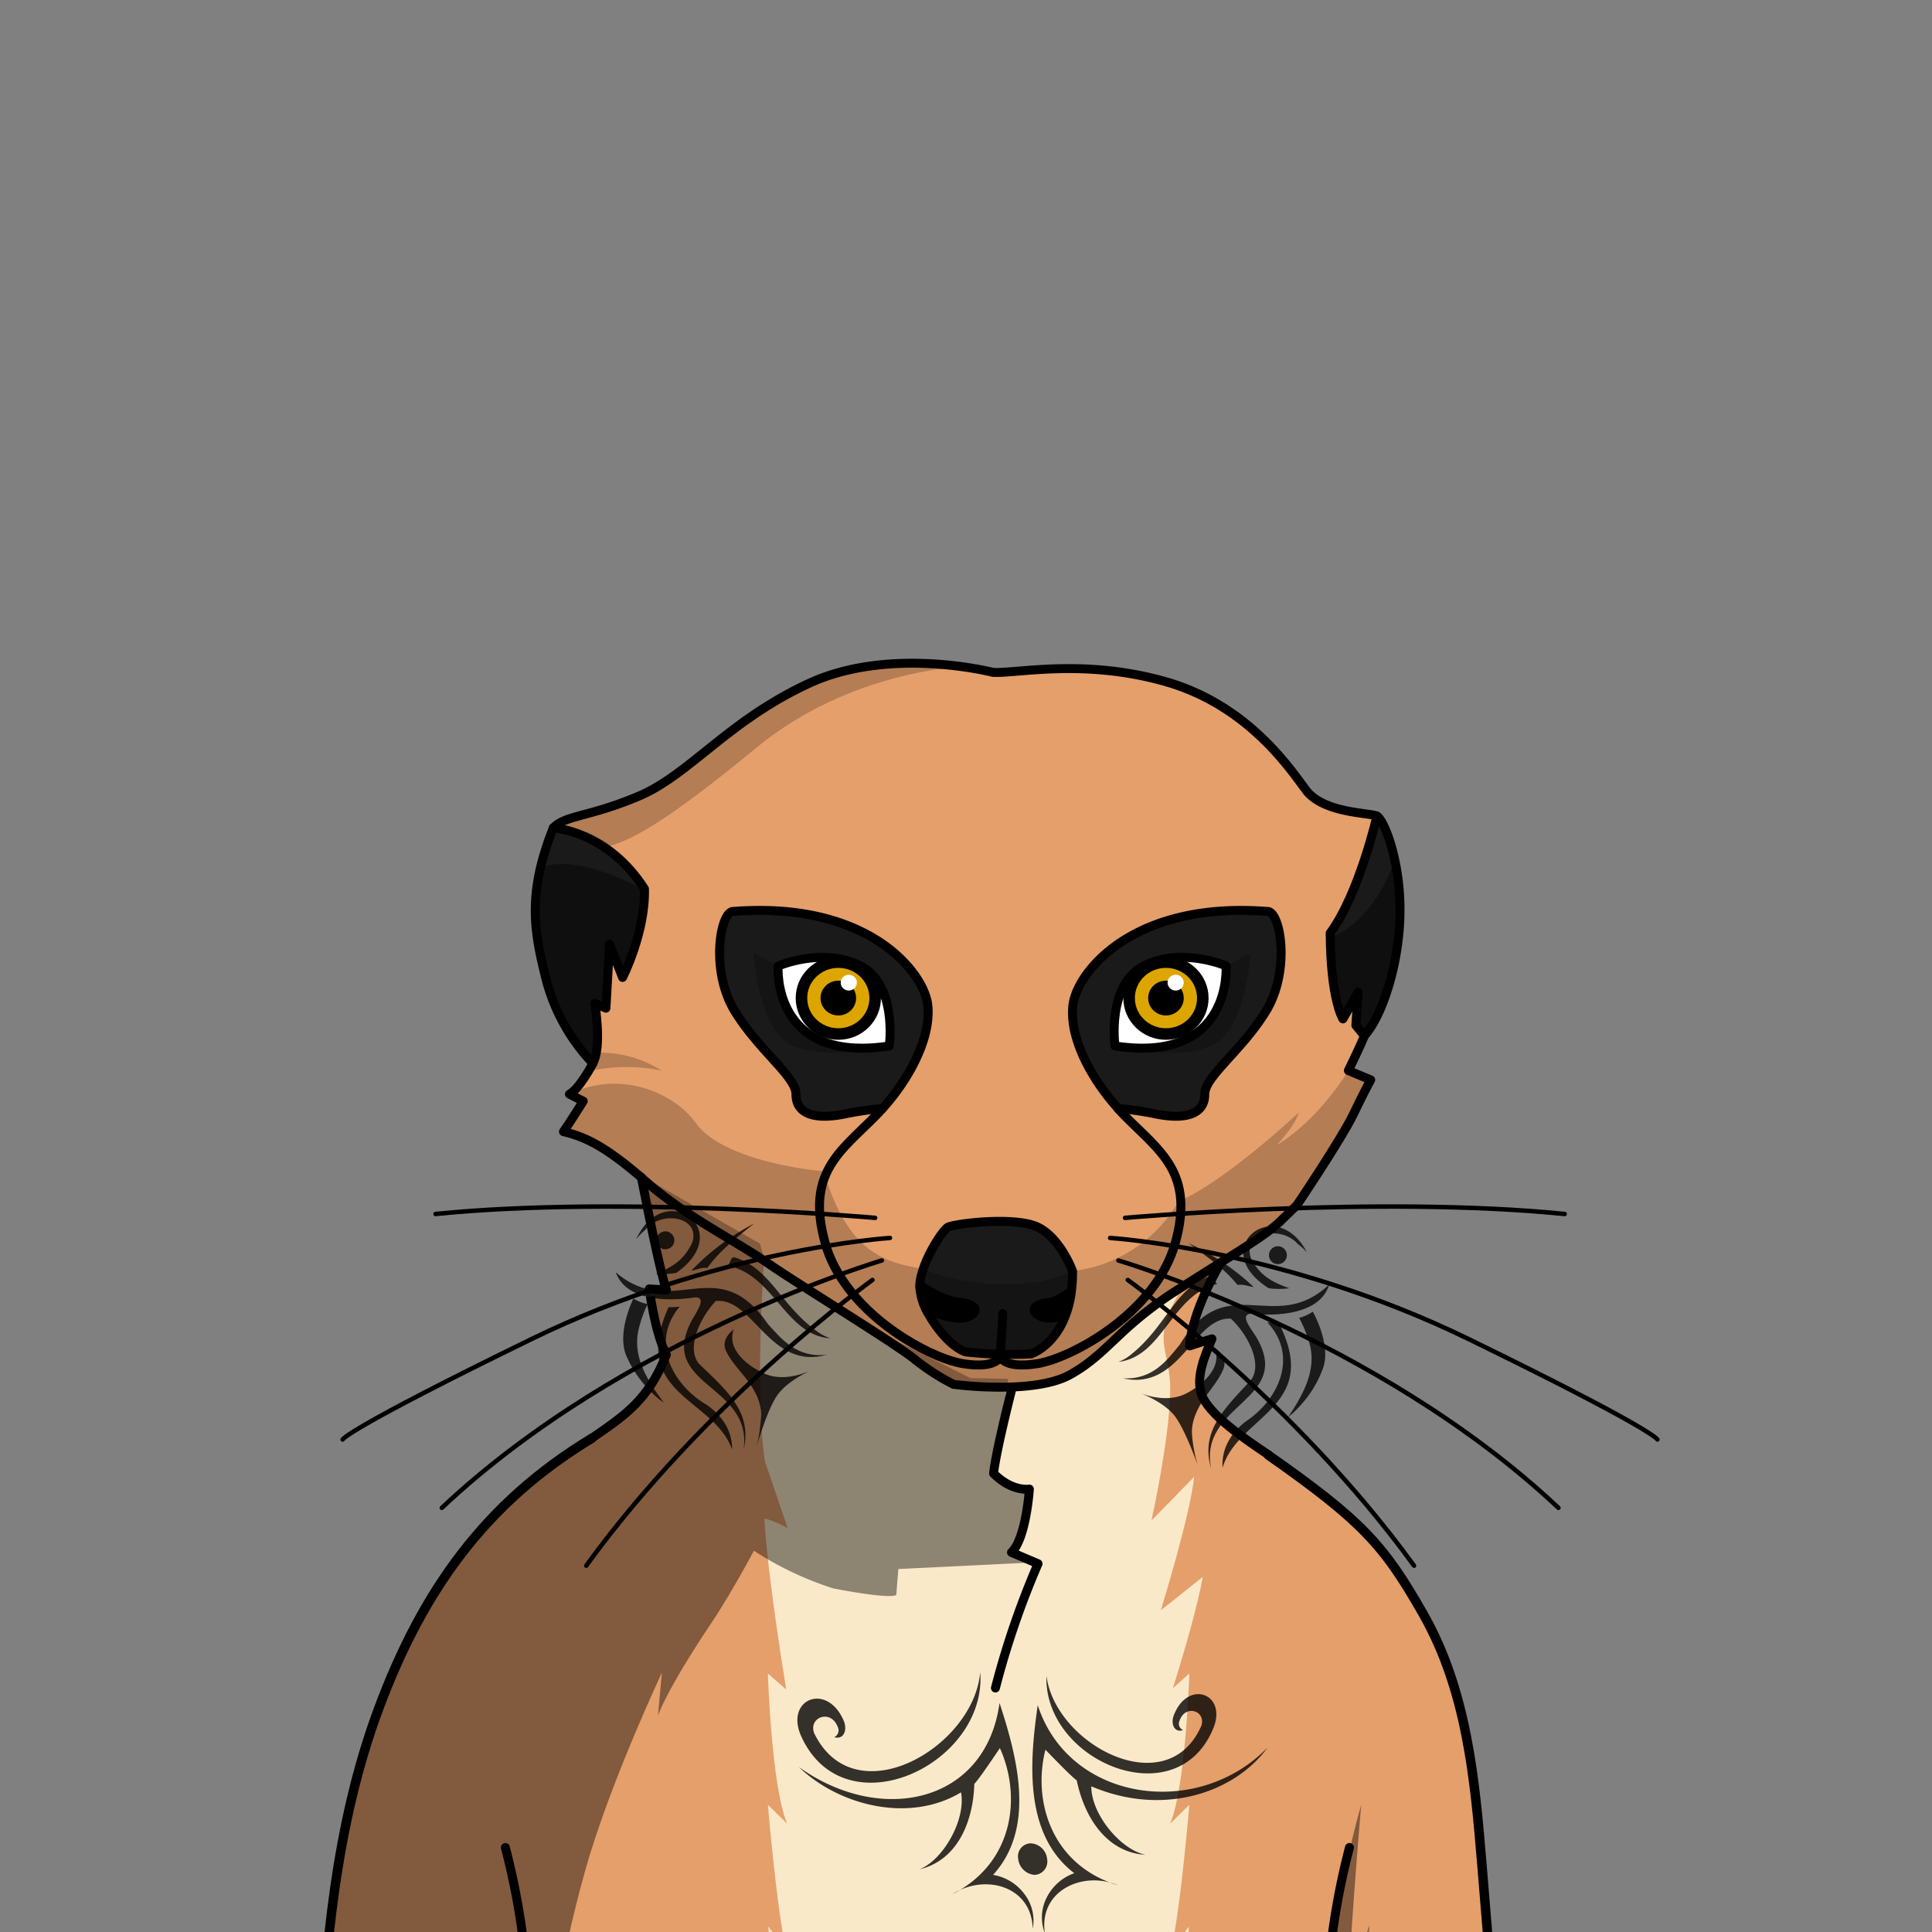 <svg xmlns="http://www.w3.org/2000/svg" xmlns:xlink="http://www.w3.org/1999/xlink" viewBox="0 0 432 432">
  <rect x="0" y="0" width="432" height="432" fill="#808080" stroke="none"/>
  <defs>
    <style>.BUNTAI_MEERKAT_BODY_MEERKAT_BODY_34_cls-1,.BUNTAI_MEERKAT_BODY_MEERKAT_BODY_34_cls-10,.BUNTAI_MEERKAT_BODY_MEERKAT_BODY_34_cls-11,.BUNTAI_MEERKAT_BODY_MEERKAT_BODY_34_cls-12,.BUNTAI_MEERKAT_BODY_MEERKAT_BODY_34_cls-7,.BUNTAI_MEERKAT_BODY_MEERKAT_BODY_34_cls-9{fill:none;}.BUNTAI_MEERKAT_BODY_MEERKAT_BODY_34_cls-2{isolation:isolate;}.BUNTAI_MEERKAT_BODY_MEERKAT_BODY_34_cls-3{fill:#1a1a1a;}.BUNTAI_MEERKAT_BODY_MEERKAT_BODY_34_cls-4{fill:#e59f6b;}.BUNTAI_MEERKAT_BODY_MEERKAT_BODY_34_cls-5{fill:#fae9c8;}.BUNTAI_MEERKAT_BODY_MEERKAT_BODY_34_cls-6{fill:#fff;}.BUNTAI_MEERKAT_BODY_MEERKAT_BODY_34_cls-10,.BUNTAI_MEERKAT_BODY_MEERKAT_BODY_34_cls-11,.BUNTAI_MEERKAT_BODY_MEERKAT_BODY_34_cls-12,.BUNTAI_MEERKAT_BODY_MEERKAT_BODY_34_cls-7,.BUNTAI_MEERKAT_BODY_MEERKAT_BODY_34_cls-9{stroke:#000;stroke-linecap:round;}.BUNTAI_MEERKAT_BODY_MEERKAT_BODY_34_cls-11,.BUNTAI_MEERKAT_BODY_MEERKAT_BODY_34_cls-12,.BUNTAI_MEERKAT_BODY_MEERKAT_BODY_34_cls-7{stroke-linejoin:round;}.BUNTAI_MEERKAT_BODY_MEERKAT_BODY_34_cls-10,.BUNTAI_MEERKAT_BODY_MEERKAT_BODY_34_cls-7{stroke-width:2px;}.BUNTAI_MEERKAT_BODY_MEERKAT_BODY_34_cls-8{fill:#dda500;}.BUNTAI_MEERKAT_BODY_MEERKAT_BODY_34_cls-10,.BUNTAI_MEERKAT_BODY_MEERKAT_BODY_34_cls-9{stroke-miterlimit:10;}.BUNTAI_MEERKAT_BODY_MEERKAT_BODY_34_cls-9{stroke-width:2.58px;}.BUNTAI_MEERKAT_BODY_MEERKAT_BODY_34_cls-12{stroke-width:2.11px;}.BUNTAI_MEERKAT_BODY_MEERKAT_BODY_34_cls-13{opacity:0.43;mix-blend-mode:multiply;}.BUNTAI_MEERKAT_BODY_MEERKAT_BODY_34_cls-14{opacity:0.5;}.BUNTAI_MEERKAT_BODY_MEERKAT_BODY_34_cls-15{clip-path:url(#BUNTAI_MEERKAT_BODY_MEERKAT_BODY_34_clip-path);}.BUNTAI_MEERKAT_BODY_MEERKAT_BODY_34_cls-16{opacity:0.79;mix-blend-mode:hard-light;}</style>
    <clipPath id="clip-path">
      <path class="BUNTAI_MEERKAT_BODY_MEERKAT_BODY_34_cls-1" d="M296.74,464.21H71.3C72.61,436.35,75,408.11,84.69,382s23.67-45.88,47.65-60.39c7.43-5.15,12.58-8.43,16.69-18.7-2.62-4.89-3.85-14.68-3.85-14.68l3.85.26c-1.33-3.66-4.15-17.66-5.61-25.19l1.68,1.43c8.39,7.25,19.57,12.84,26.39,17.56,5.32,3.69,19.92,12.7,28.1,18.14,2.29,1.52,4.07,2.76,5,3.53a50.15,50.15,0,0,0,8.57,5.59,84.19,84.19,0,0,0,13.19.59c4.66-.18,9.58-.9,12.93-2.77,4.67-2.6,7.48-5.57,11.33-9.14a83.19,83.19,0,0,1,12.21-9.53c3.89-2.51,7.23-4.6,10.1-6.39-6.92,11.93-7,18.68-7,18.68s2.62-.88,5-1.58c-1.31,3.15-4.19,9.18-1.92,13.37s8.83,8.74,14.59,12.58c21,14.77,25.85,20.1,34.63,35.53C328,378.13,329.8,398,331.39,417.32q1.91,23.44,3.84,46.89H296.74Z" />
    </clipPath>
  </defs>
  <g class="BUNTAI_MEERKAT_BODY_MEERKAT_BODY_34_cls-2">
    <g id="body">
      <path class="BUNTAI_MEERKAT_BODY_MEERKAT_BODY_34_cls-3" d="M232.13,274.42c-5.07-2.53-18.79-.87-20.19,0s-5.32,7-6.15,11.79a12.62,12.62,0,0,0-.14,1.32,13.61,13.61,0,0,0,2.13,6.57c2.17,3.81,5.59,7.44,8.22,8.2a92.59,92.59,0,0,0,14.55.43s4.48-1.45,7.21-7.42a22.6,22.6,0,0,0,1.83-6.76,31.09,31.09,0,0,0,.23-4.34S237.19,277,232.13,274.42Z" />
      <path class="BUNTAI_MEERKAT_BODY_MEERKAT_BODY_34_cls-3" d="M123.72,185.12c-5.94,14.91-4.31,23.18-1.52,34.25a42.88,42.88,0,0,0,10.37,18.4c2.14-3.56.47-13.39.47-13.39l2.45,1.05.81-14.33,2.91,7.46s5.13-10,4.9-19.81C135.72,185.7,123.72,185.12,123.72,185.12Z" />
      <path class="BUNTAI_MEERKAT_BODY_MEERKAT_BODY_34_cls-3" d="M307.88,182.49h0s-3.93,17.3-10.45,26.16c.11,15,2.85,19.19,2.85,19.19l3.41-6-.52,7.43,1.92,2.35c4-4.37,8-16.6,8-28.14S309.37,183.28,307.88,182.49Z" />
      <path class="BUNTAI_MEERKAT_BODY_MEERKAT_BODY_34_cls-3" d="M283.59,203.82c-30.32-2.45-42.73,13.54-43.69,20.71-.89,6.64,3.25,15.76,10.06,23.33a69.6,69.6,0,0,1,8,1.14c7.78,1.66,11.36-.27,11.36-4.29s8.12-9.61,13.63-18.52S286.39,204.43,283.59,203.82Z" />
      <path class="BUNTAI_MEERKAT_BODY_MEERKAT_BODY_34_cls-3" d="M207.4,224.53c-1-7.17-13.37-23.16-43.69-20.71-2.8.61-4.89,13.46.61,22.37S178,240.69,178,244.71s3.58,5.95,11.36,4.29a69.6,69.6,0,0,1,8-1.14C204.15,240.29,208.29,231.17,207.4,224.53Z" />
      <path class="BUNTAI_MEERKAT_BODY_MEERKAT_BODY_34_cls-4" d="M296.74,464.21H71.3C72.61,436.35,75,408.11,84.69,382s23.67-45.88,47.65-60.39c7.43-5.15,12.58-8.43,16.69-18.7-2.62-4.89-3.85-14.68-3.85-14.68l3.85.26c-1.33-3.66-4.15-17.66-5.61-25.19l1.68,1.43c8.39,7.25,19.57,12.84,26.39,17.56,5.32,3.69,19.92,12.7,28.1,18.14,2.29,1.52,4.07,2.76,5,3.53a50.15,50.15,0,0,0,8.57,5.59,84.19,84.19,0,0,0,13.19.59c4.66-.18,9.58-.9,12.93-2.77,4.67-2.6,7.48-5.57,11.33-9.14a83.19,83.19,0,0,1,12.21-9.53c3.89-2.51,7.23-4.6,10.1-6.39-6.92,11.93-7,18.68-7,18.68s2.62-.88,5-1.58c-1.31,3.15-4.19,9.18-1.92,13.37s8.83,8.74,14.59,12.58c21,14.77,25.85,20.1,34.63,35.53C328,378.13,329.8,398,331.39,417.32q1.91,23.44,3.84,46.89H296.74Z" />
      <path class="BUNTAI_MEERKAT_BODY_MEERKAT_BODY_34_cls-4" d="M307.88,182.49c-1.48-.78-12-.52-15.9-5.85s-13.28-19.14-31.63-24.29-33.29-1.66-38.36-2c0,0-22.89-5.94-41.07,2.44S154.13,173.23,142.83,178s-16.32,4.19-19.11,7.1h0s12,.58,20.39,13.63c.23,9.79-4.9,19.81-4.9,19.81l-2.91-7.46-.81,14.33L133,224.38s1.67,9.83-.47,13.39h0c-.16.29-3,5.73-5.24,6.87,2.45,1.28,3.09,1.57,3.09,1.57s-3.26,5.19-4.43,6.82c5.59,1.29,10.06,4,17.43,10.24h0l1.68,1.43c8.39,7.25,19.57,12.84,26.39,17.56,5.32,3.69,19.92,12.7,28.1,18.14,2.29,1.52,4.07,2.76,5,3.53a50.15,50.15,0,0,0,8.57,5.59,84.19,84.19,0,0,0,13.19.59c4.66-.18,9.58-.9,12.93-2.77,4.67-2.6,7.48-5.57,11.33-9.14a83.19,83.19,0,0,1,12.21-9.53c3.89-2.51,7.23-4.6,10.1-6.39,6.59-4.13,10.71-6.71,13.31-9.22l3.73-3.62s10-14.79,12.67-20.38,3.85-7.61,3.85-7.61l-5-2.09s2.62-5.32,3.59-7.77h0l-1.92-2.35.52-7.43-3.41,6s-2.74-4.17-2.85-19.19c6.52-8.86,10.45-26.16,10.45-26.16Zm-95.94,91.93c1.4-.87,15.12-2.53,20.19,0s7.69,9.79,7.69,9.79a31.09,31.09,0,0,1-.23,4.34,22.6,22.6,0,0,1-1.83,6.76c-2.73,6-7.21,7.42-7.21,7.42A92.59,92.59,0,0,1,216,302.3c-2.63-.76-6.05-4.39-8.22-8.2a13.61,13.61,0,0,1-2.13-6.57,12.62,12.62,0,0,1,.14-1.32C206.62,281.42,210.66,275.22,211.94,274.42Zm-14.6-26.56a69.6,69.6,0,0,0-8,1.14c-7.78,1.66-11.36-.27-11.36-4.29s-8.12-9.61-13.63-18.52-3.41-21.76-.61-22.37c30.32-2.45,42.73,13.54,43.69,20.71C208.29,231.17,204.15,240.29,197.34,247.86ZM283,226.19c-5.51,8.91-13.63,14.5-13.63,18.52S265.77,250.66,258,249a69.6,69.6,0,0,0-8-1.14c-6.81-7.57-11-16.69-10.06-23.33,1-7.17,13.37-23.16,43.69-20.71C286.39,204.43,288.48,217.28,283,226.19Z" />
      <path class="BUNTAI_MEERKAT_BODY_MEERKAT_BODY_34_cls-5" d="M265.94,374.2s-.79,25.17-4.28,33.56l4.28-4.2s-1.95,23.42-4.17,33l4.08-5.82s-1.74,24.48-7.34,33.5H179.13c-5.59-9-7.34-33.5-7.34-33.5l4.08,5.82c-2.21-9.55-4.17-33-4.17-33l4.29,4.2c-3.5-8.39-4.29-33.56-4.29-33.56l4.1,3.59s-4.2-25.49-4.89-38.19c1.28,0,5.24,2.1,5.24,2.1s-1.17-3.26-5.13-15c-2.33-15.5-.17-44.83-.17-44.83s24.37,15.72,32.36,20.54,7.51,6.94,17.47,7.42,16,0,22.27-4.79,10.9-9.67,21.56-17.4c-7.81,12.94-2.61,13.19-2.86,23.91S257.47,340,257.47,340l9.55-9.79c-.92,8.73-7.28,29.24-7.45,29.82.11-.08,2.1-1.58,9.38-7.45-1.14,6.29-3.74,15.46-6.7,24.91Z" />
      <path class="BUNTAI_MEERKAT_BODY_MEERKAT_BODY_34_cls-6" d="M192.37,216C184,211.68,174,216,174,216s-1.66,21.94,24.82,17.92C198.84,233.88,200.76,220.24,192.37,216Z" />
      <path class="BUNTAI_MEERKAT_BODY_MEERKAT_BODY_34_cls-6" d="M274.14,216s-10-4.28-18.35,0-6.47,17.92-6.47,17.92C275.8,237.9,274.14,216,274.14,216Z" />
      <path class="BUNTAI_MEERKAT_BODY_MEERKAT_BODY_34_cls-7" d="M198.84,233.88s1.92-13.64-6.47-17.92S174,216,174,216,172.36,237.9,198.84,233.88Z" />
      <path class="BUNTAI_MEERKAT_BODY_MEERKAT_BODY_34_cls-8" d="M187.45,215.13a8,8,0,1,0,8.24,8A8.14,8.14,0,0,0,187.45,215.13Z" />
      <ellipse cx="187.45" cy="223.17" rx="3.98" ry="3.89" />
      <ellipse class="BUNTAI_MEERKAT_BODY_MEERKAT_BODY_34_cls-6" cx="189.79" cy="219.72" rx="1.81" ry="1.77" />
      <ellipse class="BUNTAI_MEERKAT_BODY_MEERKAT_BODY_34_cls-9" cx="187.45" cy="223.17" rx="8.24" ry="8.04" />
      <path class="BUNTAI_MEERKAT_BODY_MEERKAT_BODY_34_cls-7" d="M249.32,233.88s-1.92-13.64,6.47-17.92,18.35,0,18.35,0S275.8,237.9,249.32,233.88Z" />
      <path class="BUNTAI_MEERKAT_BODY_MEERKAT_BODY_34_cls-8" d="M260.71,215.13a8,8,0,1,1-8.24,8A8.14,8.14,0,0,1,260.71,215.13Z" />
      <ellipse cx="260.71" cy="223.17" rx="3.98" ry="3.89" />
      <ellipse class="BUNTAI_MEERKAT_BODY_MEERKAT_BODY_34_cls-6" cx="262.88" cy="219.72" rx="1.81" ry="1.77" />
      <ellipse class="BUNTAI_MEERKAT_BODY_MEERKAT_BODY_34_cls-9" cx="260.71" cy="223.17" rx="8.24" ry="8.04" />
      <path d="M214.91,290.25c-3.1-.3-6.6-2.31-9.12-4a12.62,12.62,0,0,0-.14,1.32,13.61,13.61,0,0,0,2.13,6.57c3,1.21,6.2,1.91,8.15,1.5C220,294.72,220.5,290.79,214.91,290.25Z" />
      <path d="M234.39,290.25c-5.6.54-5.13,4.47-1,5.35a10.9,10.9,0,0,0,4.39-.29,29.83,29.83,0,0,0,1.83-7.7C237.89,288.47,236.07,290.08,234.39,290.25Z" />
      <path class="BUNTAI_MEERKAT_BODY_MEERKAT_BODY_34_cls-10" d="M223.65,302.82s.48-5.64.57-9.09" />
      <path class="BUNTAI_MEERKAT_BODY_MEERKAT_BODY_34_cls-11" d="M199,276.81s-38.73,2.4-80.2,22.63-42.18,22.43-42.18,22.43" />
      <path class="BUNTAI_MEERKAT_BODY_MEERKAT_BODY_34_cls-11" d="M197.18,281.84s-57.67,17-98.39,55.32" />
      <path class="BUNTAI_MEERKAT_BODY_MEERKAT_BODY_34_cls-11" d="M195.08,286.21s-36.87,26.48-64,63.88" />
      <path class="BUNTAI_MEERKAT_BODY_MEERKAT_BODY_34_cls-11" d="M195.69,272.32s-56.53-5.07-98.3-.87" />
      <path class="BUNTAI_MEERKAT_BODY_MEERKAT_BODY_34_cls-11" d="M248.23,276.81s38.72,2.4,80.2,22.63,42.17,22.43,42.17,22.43" />
      <path class="BUNTAI_MEERKAT_BODY_MEERKAT_BODY_34_cls-11" d="M250.08,281.84s57.67,17,98.39,55.32" />
      <path class="BUNTAI_MEERKAT_BODY_MEERKAT_BODY_34_cls-11" d="M252.18,286.21s36.87,26.48,64,63.88" />
      <path class="BUNTAI_MEERKAT_BODY_MEERKAT_BODY_34_cls-11" d="M251.56,272.32s56.54-5.07,98.31-.87" />
      <path class="BUNTAI_MEERKAT_BODY_MEERKAT_BODY_34_cls-7" d="M132.57,237.77a42.88,42.88,0,0,1-10.37-18.4c-2.79-11.07-4.42-19.34,1.52-34.25h0c2.79-2.91,7.8-2.33,19.11-7.1s19.92-16.84,38.09-25.23S222,150.34,222,150.34c5.07.35,20-3.15,38.36,2s27.7,19,31.63,24.29,14.42,5.07,15.9,5.85,5.16,9.44,5.16,21-3.93,23.77-8,28.14" />
      <path class="BUNTAI_MEERKAT_BODY_MEERKAT_BODY_34_cls-7" d="M143.42,263.28c-7.37-6.23-11.84-8.95-17.43-10.24,1.17-1.63,4.43-6.82,4.43-6.82s-.64-.29-3.09-1.57c2.21-1.14,5.08-6.58,5.24-6.87" />
      <path class="BUNTAI_MEERKAT_BODY_MEERKAT_BODY_34_cls-7" d="M305.09,231.61c-1,2.45-3.59,7.77-3.59,7.77l5,2.09s-1.14,2-3.85,7.61S290,269.46,290,269.46l-3.73,3.62c-2.6,2.51-6.72,5.09-13.31,9.22-2.87,1.79-6.21,3.88-10.1,6.39a83.19,83.19,0,0,0-12.21,9.53c-3.85,3.57-6.66,6.54-11.33,9.14-3.35,1.87-8.27,2.59-12.93,2.77a84.19,84.19,0,0,1-13.19-.59A50.15,50.15,0,0,1,204.6,304c-.94-.77-2.72-2-5-3.53-8.18-5.44-22.78-14.45-28.1-18.14-6.82-4.72-18-10.31-26.39-17.56l-1.68-1.43" />
      <path class="BUNTAI_MEERKAT_BODY_MEERKAT_BODY_34_cls-7" d="M123.72,185.12s12,.58,20.39,13.63c.23,9.79-4.9,19.81-4.9,19.81l-2.91-7.46-.81,14.33L133,224.38s1.67,9.83-.47,13.39h0" />
      <path class="BUNTAI_MEERKAT_BODY_MEERKAT_BODY_34_cls-7" d="M305.09,231.61h0l-1.92-2.35.52-7.43-3.41,6s-2.74-4.17-2.85-19.19c6.52-8.86,10.45-26.16,10.45-26.16" />
      <path class="BUNTAI_MEERKAT_BODY_MEERKAT_BODY_34_cls-7" d="M143.42,263.27h0c1.46,7.53,4.28,21.53,5.61,25.19l-3.85-.26S146.41,298,149,302.9c-4.11,10.27-9.26,13.55-16.69,18.7" />
      <path class="BUNTAI_MEERKAT_BODY_MEERKAT_BODY_34_cls-7" d="M273,282.27l0,0c-6.92,11.93-7,18.68-7,18.68s2.62-.88,5-1.58c-1.31,3.15-4.19,9.18-1.92,13.37s8.83,8.74,14.59,12.58" />
      <path class="BUNTAI_MEERKAT_BODY_MEERKAT_BODY_34_cls-7" d="M226.36,310.13s-3.67,14.27-4.19,19.34c4.19,4.19,8,3.49,8,3.49s-.7,11-4,14.16l5.94,2.53a188.5,188.5,0,0,0-9.53,27.79" />
      <path class="BUNTAI_MEERKAT_BODY_MEERKAT_BODY_34_cls-10" d="M239.82,284.21a31.09,31.09,0,0,1-.23,4.34,22.6,22.6,0,0,1-1.83,6.76c-2.73,6-7.21,7.42-7.21,7.42A92.59,92.59,0,0,1,216,302.3c-2.63-.76-6.05-4.39-8.22-8.2a13.61,13.61,0,0,1-2.13-6.57,12.62,12.62,0,0,1,.14-1.32c.83-4.79,4.87-11,6.15-11.79s15.12-2.53,20.19,0S239.82,284.21,239.82,284.21Z" />
      <path class="BUNTAI_MEERKAT_BODY_MEERKAT_BODY_34_cls-10" d="M197.34,247.86c-.53.59-1.08,1.18-1.65,1.75-7.78,7.86-15.55,12.67-11.19,28.31,2.59,9.29,10.27,16.63,17.7,21.32,5.07,3.21,10,5.18,13.15,5.68,7.69,1.22,8.3-1.66,8.3-1.66" />
      <path class="BUNTAI_MEERKAT_BODY_MEERKAT_BODY_34_cls-10" d="M197.34,247.86a69.6,69.6,0,0,0-8,1.14c-7.78,1.66-11.36-.27-11.36-4.29s-8.12-9.61-13.63-18.52-3.41-21.76-.61-22.37c30.32-2.45,42.73,13.54,43.69,20.71C208.29,231.17,204.15,240.29,197.34,247.86Z" />
      <path class="BUNTAI_MEERKAT_BODY_MEERKAT_BODY_34_cls-10" d="M250,247.86c-6.81-7.57-11-16.69-10.06-23.33,1-7.17,13.37-23.16,43.69-20.71,2.8.61,4.89,13.46-.61,22.37s-13.63,14.5-13.63,18.52S265.77,250.66,258,249A69.6,69.6,0,0,0,250,247.86Z" />
      <path class="BUNTAI_MEERKAT_BODY_MEERKAT_BODY_34_cls-10" d="M223.65,303.26s.61,2.88,8.3,1.66c3.84-.62,10.46-3.46,16.67-8.1s12-11.08,14.18-18.9c4.36-15.64-3.41-20.45-11.19-28.31-.57-.57-1.12-1.16-1.65-1.75" />
      <path class="BUNTAI_MEERKAT_BODY_MEERKAT_BODY_34_cls-12" d="M132.34,321.6c-24,14.51-37.91,34.26-47.65,60.39S72.61,436.35,71.3,464.21H335.23q-1.92-23.46-3.84-46.89c-1.59-19.3-3.35-39.19-13.17-56.44-8.78-15.43-13.61-20.76-34.63-35.53" />
      <path class="BUNTAI_MEERKAT_BODY_MEERKAT_BODY_34_cls-7" d="M118,464.21a163.37,163.37,0,0,0-5-51.1" />
      <path class="BUNTAI_MEERKAT_BODY_MEERKAT_BODY_34_cls-7" d="M296.74,464.21a163.37,163.37,0,0,1,5-51.1" />
      <g class="BUNTAI_MEERKAT_BODY_MEERKAT_BODY_34_cls-13">
        <path class="BUNTAI_MEERKAT_BODY_MEERKAT_BODY_34_cls-14" d="M301.5,239.38s-6.52,11-16.07,16.69c4.43-4.66,5-7.34,5-7.34S274.25,264,263.53,268.65a31.5,31.5,0,0,1-23.71,15.56c-10.78,5.06-25.29,2.85-34.17-.65-10.05-1.51-16.64-5.71-21.5-21.67-9.05-.81-23.73-4-28.51-10.72s-16.77-12.1-28.31-6.52c2.46,1.26,2.48,1.68,2.48,1.68l-3.57,6.36s4.46.38,14.81,8.63,24.47,17.3,38.58,26.29,33.16,21.74,33.16,21.74S230,311.52,238,308s15.69-13.26,25.32-19.49,20.27-12,25.65-18.07,17.52-29,17.52-29Z" />
        <path d="M143.64,198.81S128.19,190,120,194.44c-.43,12.81-1,18.17,3.64,29.12s8.54,13.32,8.54,13.32,2.07-4.58,1-12.09l2.27.75.7-13,3.17,5.3S144.28,210.34,143.64,198.81Z" />
        <path d="M311.88,192.32s-4.32,14-14.95,17.45c.73,12.83,3.6,17.64,3.6,17.64l2.51-3.93.14,5.59,2.39,2.54s5.9-12.76,6.9-20.91S311.88,192.32,311.88,192.32Z" />
        <path class="BUNTAI_MEERKAT_BODY_MEERKAT_BODY_34_cls-14" d="M174,216l-5.5-2.88s.87,17,8.62,20.62,21.25.24,21.25.24-8,1.51-15.11-1.64S174.05,219.84,174,216Z" />
        <path class="BUNTAI_MEERKAT_BODY_MEERKAT_BODY_34_cls-14" d="M274.12,216l5.51-2.88s-.87,17-8.62,20.62-21.25.24-21.25.24,8,1.51,15.11-1.64S274.1,219.84,274.12,216Z" />
        <path d="M104.38,375.72s1.65,21.66,3.67,34.48L97.92,392.9h0s4.54,36.53,3.32,45.61H115.8S115.21,404.33,104.38,375.72Z" />
        <path d="M226.48,346.81l4,2.58-7.06.35-22.55,1.1-.46,5.77s-.47,1.17-14.1-1.44A73.5,73.5,0,0,1,159,339.32l6.4-21.17-3.85-15.33s6.88,5.68,9.09,8.82A107.48,107.48,0,0,1,166.48,280l19.22,12.47L217,308.15l8.45.17-3.32,21.15s4.29,2.95,7.69,3.53A36.87,36.87,0,0,1,226.48,346.81Z" />
        <path d="M231.6,350.09l0,.08-1-.77Z" />
        <path d="M142.14,262.18s5.23,22,6.89,26.3a36.39,36.39,0,0,1-4.91-.52s.46,3.8,4.91,11.38,18.61,22.26,18.61,22.26l13.46-7.86s-5.81-18.81-7.1-22.08-4.06-13.57-4.06-13.57Z" />
        <path class="BUNTAI_MEERKAT_BODY_MEERKAT_BODY_34_cls-14" d="M215.13,149.08s-25,.85-45.86,18-28.58,21.26-34.62,22.51c-9.14-4.46-10.93-5-10.93-5s2.91-1.69,12-4.37,13.19-6.42,25.5-15S185.5,144.62,215.13,149.08Z" />
        <path class="BUNTAI_MEERKAT_BODY_MEERKAT_BODY_34_cls-14" d="M132.34,239.38a38.81,38.81,0,0,1,15.58,0,25.7,25.7,0,0,0-14.54-4Z" />
        <path d="M103.75,430.36l-2.51,8.15-1.45,25.7H118s1.48-27.22-5-51.1A79.54,79.54,0,0,1,103.75,430.36Z" />
        <path d="M182.1,319.68S169.17,347.82,159,363s-11.88,20.62-11.88,20.62L148,374s-10.27,21.84-16,40.37-11,49.1-11,49.1l-49.64.71s.36-39.61,7.34-62.13,14-44.77,32.79-64.11c14.47-12.18,28-20.21,32.77-26.37s4.83-8.7,4.83-8.7l-2.72-8.71,5.82,3.47Z" />
        <path d="M296.74,464.21a204.25,204.25,0,0,1,7.63-60.65c-3.49,41.48-2.6,42.53-2.6,42.53s.39-4.78,4.47-15.61c-2.22,22.71,0,33.32,0,33.32Z" />
      </g>
      <g class="BUNTAI_MEERKAT_BODY_MEERKAT_BODY_34_cls-15">
        <g class="BUNTAI_MEERKAT_BODY_MEERKAT_BODY_34_cls-16">
          <path d="M234.13,415.63a3.88,3.88,0,0,0-3.66-3.46,2.92,2.92,0,0,0-2.79,3.51,4,4,0,0,0,3.67,3.55A3,3,0,0,0,234.13,415.63Z" />
          <path d="M229.05,423.5a10.89,10.89,0,0,0-7-4.27c9.6-10.52,5.43-26.25,1.45-38.43-3.1,22.5-26.61,27.42-44.9,14.29,9,8.67,24.76,12.65,36.29,5.68,1.14,6.12-4,15.13-9.27,17.21,8.56-2.05,12-10.77,12.24-19.1,1.13-1.14,4.78-6.63,5.72-8,4.81,10.67,3.26,25.6-10.66,32.69,7.2-4.7,17.75-1.91,18,7.68A9.67,9.67,0,0,0,229.05,423.5Z" />
          <path d="M234.05,424.29a11,11,0,0,1,6.16-5.44c-11.3-8.66-10-24.88-8.17-37.57,7,21.6,35.68,25.63,51.38,9.49-7.39,10.12-23.32,15.51-39.4,8.66-.05,6.22,6.57,14.19,12.14,15.31-8.79-.52-13.72-8.49-15.4-16.65-1.31-.92-5.87-5.69-7-6.85C230.87,402.6,235,417,250,421.56c-7.91-3.37-17.8,1.24-16.36,10.72A9.71,9.71,0,0,1,234.05,424.29Z" />
          <path d="M179.05,388c9.57,21.72,41.72,6.62,40.13-14.11-1.43,16.86-28.1,32.29-37.13,13.65-1.32-3.54,3.67-5.45,5.25-1.45a1.7,1.7,0,0,1-.76,2.35c2.11.59,2.92-1.5,2.2-3.48C185.09,376.06,175.57,379.81,179.05,388Z" />
          <path d="M271.41,386.17c-8,20.32-38.09,7.67-37.42-11.45,2,15.45,27.05,28.62,34.64,11.14,1.08-3.3-3.58-4.87-4.87-1.13a1.56,1.56,0,0,0,.78,2.13c-1.91.62-2.74-1.27-2.15-3.11C265.41,375.45,274.3,378.54,271.41,386.17Z" />
        </g>
        <g class="BUNTAI_MEERKAT_BODY_MEERKAT_BODY_34_cls-16">
          <path d="M182.83,297.79c-8.19-5.78-10.46-14-18.34-16.56-1.23-.39-.9.9-1.8,1.79,10.41,2,12.93,15.58,23,16.23A10,10,0,0,1,182.83,297.79Z" />
          <path d="M154.58,284.13c1.53-.25,2-.72,3.59-.64,2.6-3.54,5.41-5.86,10.44-9.91A54.93,54.93,0,0,0,154.58,284.13Z" />
          <path d="M158.06,314.15c-7.86-4.59-12.68-14.15-6.08-22a11,11,0,0,1-2.48.13c-8.81,19.55,10,20.25,14.2,31.8C163.71,319.8,161.43,316.54,158.06,314.15Z" />
          <path d="M144.23,275.06c3.75-4.65,12.6-2.88,10.51,2.9-1.48,2.91-3.09,4.87-8.12,6.89a17.46,17.46,0,0,0,4.62-.25c13.55-9.57-2.73-21.23-9-7.48A12.83,12.83,0,0,1,144.23,275.06Z" />
          <path d="M171.74,296.1c-11.38-16.61-21.25-.66-34.06-11.61,2.39,6.6,12,6.51,17.87,5.59,2.51.07.23,3.22-.82,5.08-8,14.89,13.72,14.21,11.53,29.1,2-8.47-3.59-13.19-10-19.35-3-3.75.61-10.72,3.8-14,8.31-.92,12.09,15.68,24.88,12C178.18,303.75,174.7,299.35,171.74,296.1Z" />
          <path d="M180.86,306.64c-.21,0-5.27,2.49-9.81.55-3.21-1.37-8.71-5.13-7-9.91,0,0-3,2.06-1.71,4.78,1.12,2.45,3.35,4.64,4.94,6.8s3,4.8,2.89,7.72a31.68,31.68,0,0,1-1,6.85s2.43-8.39,4.69-11.53S180.86,306.64,180.86,306.64Z" />
          <path d="M144.8,291.61a28.15,28.15,0,0,0-2,5.64c-1.46,6.21,2.1,11.67,5.69,16.46a6.35,6.35,0,0,0-1-.74A25.9,25.9,0,0,1,145,310.6a24.66,24.66,0,0,1-5-7.57c-2.11-5.22,1.63-12.65,1.63-12.65a14.67,14.67,0,0,0,1.46.72A16.91,16.91,0,0,0,144.8,291.61Z" />
          <path d="M150.78,277.39a2,2,0,1,1-1.92-2.05A2,2,0,0,1,150.78,277.39Z" />
          <path d="M252.85,302.91c7.86-6.21,9.69-14.56,17.43-17.52,1.2-.46.94.85,1.89,1.69-10.3,2.52-12.07,16.26-22.09,17.44A9.5,9.5,0,0,0,252.85,302.91Z" />
          <path d="M280.32,287.76c-1.54-.17-2-.62-3.61-.45-2.79-3.4-5.72-5.56-11-9.34A54.57,54.57,0,0,1,280.32,287.76Z" />
          <path d="M278.46,317.91c7.6-5,11.91-14.8,4.9-22.25a11.4,11.4,0,0,0,2.48,0c9.85,19-8.93,20.76-12.47,32.51C273.12,323.86,275.23,320.48,278.46,317.91Z" />
          <path d="M290.18,278.14c-4-4.44-12.74-2.2-10.35,3.46,1.64,2.83,3.35,4.7,8.48,6.45a17.43,17.43,0,0,1-4.62,0c-14.05-8.82,1.58-21.34,8.56-8A13.6,13.6,0,0,0,290.18,278.14Z" />
          <path d="M263.83,300.63c10.47-17.2,21.19-1.8,33.39-13.43-2,6.73-11.65,7.15-17.54,6.55-2.51.21-.06,3.23,1.09,5,8.79,14.43-12.94,14.92-9.95,29.67-2.48-8.35,2.87-13.36,8.93-19.86,2.77-3.9-1.18-10.67-4.54-13.72-8.35-.47-11.23,16.3-24.2,13.35C257.82,308.61,261.05,304,263.83,300.63Z" />
          <path d="M255.29,311.64c.21,0,5.4,2.21,9.83,0,3.13-1.54,8.42-5.6,6.46-10.28,0,0,3.05,1.9,2,4.68-1,2.52-3.09,4.82-4.56,7.06s-2.73,4.95-2.47,7.86a32,32,0,0,0,1.32,6.79s-2.88-8.24-5.3-11.26S255.29,311.64,255.29,311.64Z" />
          <path d="M290.5,294.7a28,28,0,0,1,2.26,5.52c1.8,6.13-1.46,11.77-4.8,16.74a5.75,5.75,0,0,1,.92-.78,27.19,27.19,0,0,0,2.41-2.51,24.63,24.63,0,0,0,4.57-7.82c1.83-5.33-2.31-12.55-2.31-12.55a15.46,15.46,0,0,1-1.42.8C291.52,294.38,290.5,294.7,290.5,294.7Z" />
          <path d="M283.75,280.82a2,2,0,1,0,1.82-2.15A2,2,0,0,0,283.75,280.82Z" />
        </g>
      </g>
    </g>
  </g>
</svg>